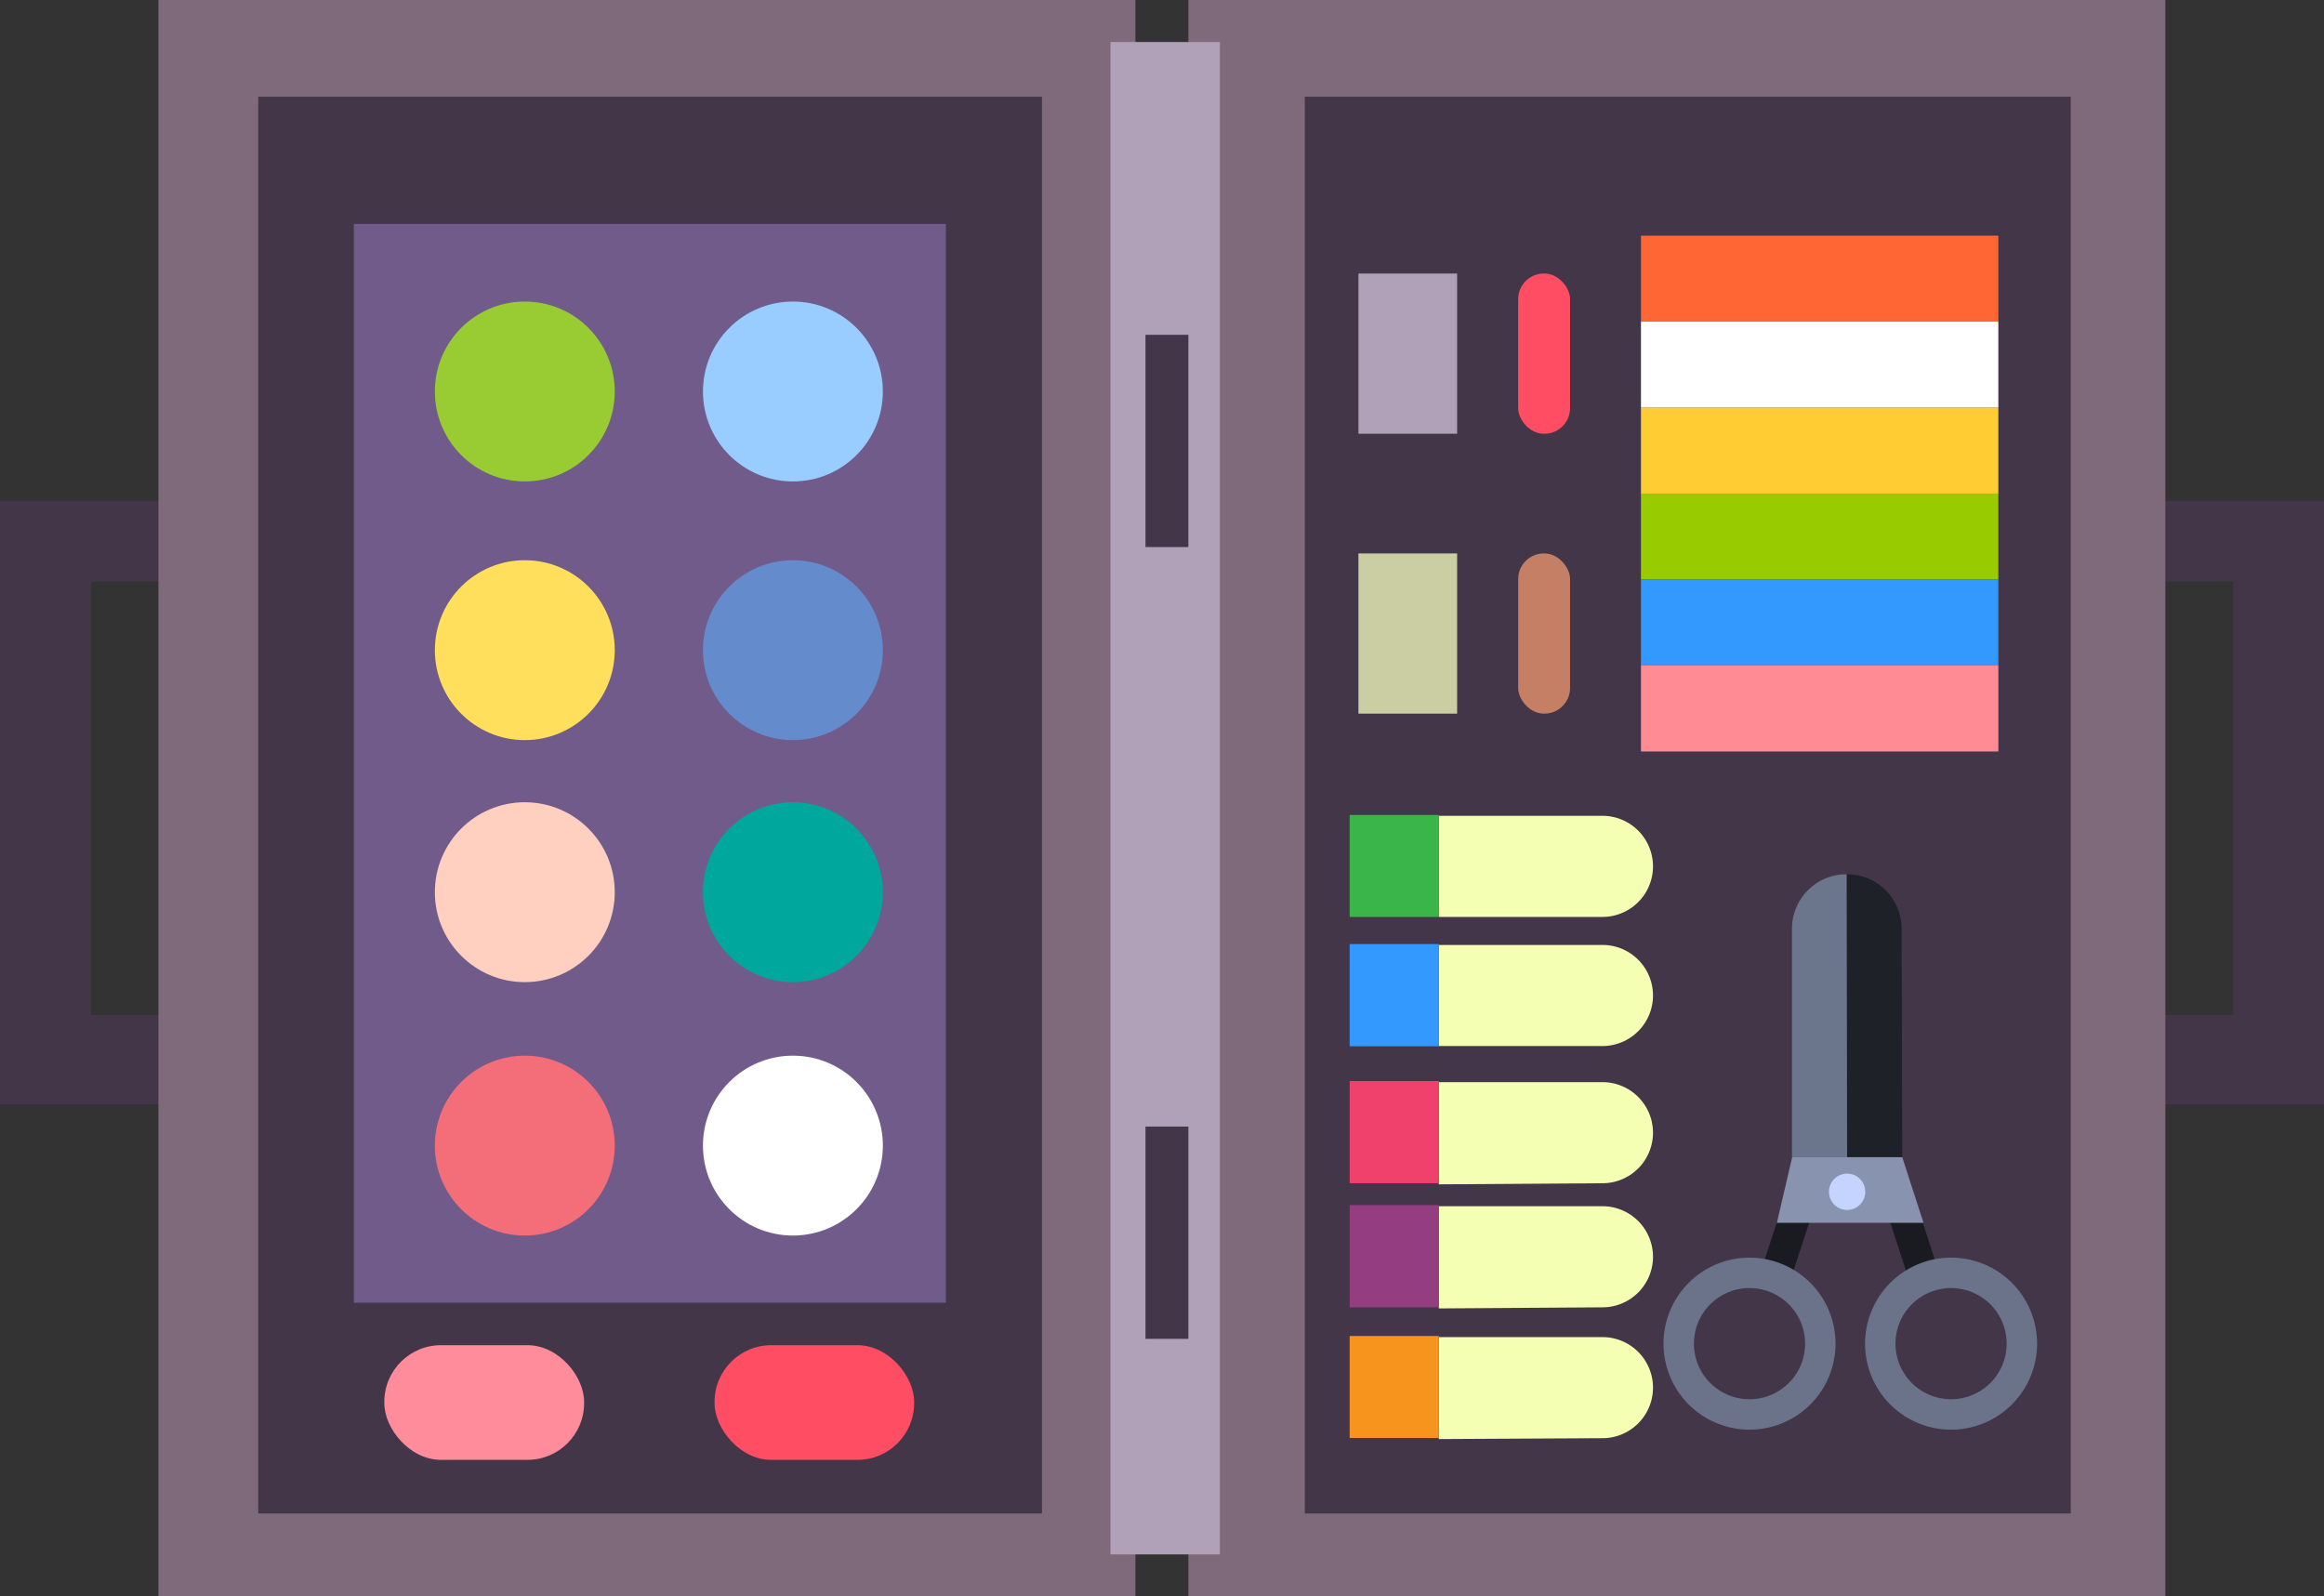 <svg xmlns="http://www.w3.org/2000/svg" viewBox="0 0 106.19 72.94"><rect x="0" y="0" width="106.19" height="72.94" fill="#333333" stroke="none"/><title>Depositphotos_75087729_29</title><g data-name="Layer 2"><g data-name="Layer 1"><path fill="#433649" d="M98.4 22.89v3.68h3.64v19.81H98.4v4.08h7.79V22.89H98.4z"/><path fill="#433649" d="M7.8 26.57v-3.68H0v27.57h7.8v-4.08H4.16V26.57H7.8z"/><path fill="#7e6a7a" d="M7.24 0h44.64v72.94H7.24z"/><path fill="#433649" d="M11.8 4.42h35.81v64.74H11.8z"/><path fill="#7e6a7a" d="M54.3 0h44.64v72.94H54.3z"/><path fill="#433649" d="M59.62 4.42h35v64.74h-35z"/><path fill="#705b8b" d="M16.17 10.23h27.05v49.3H16.17z"/><circle cx="23.98" cy="17.89" r="4.11" fill="#9c3"/><circle cx="23.98" cy="29.71" r="4.11" fill="#ffdf5c"/><circle cx="23.98" cy="40.77" r="4.11" fill="#ffd0c0"/><circle cx="23.98" cy="52.35" r="4.11" fill="#f46e7a"/><circle cx="36.23" cy="17.89" r="4.11" fill="#9cf"/><circle cx="36.23" cy="29.71" r="4.11" fill="#648bcc"/><circle cx="36.23" cy="40.77" r="4.11" fill="#00a79d"/><circle cx="36.23" cy="52.35" r="4.11" fill="#fff"/><rect x="32.65" y="61.47" width="9.12" height="5.24" rx="2.59" ry="2.59" fill="#ff4e64"/><rect x="17.56" y="61.47" width="9.13" height="5.24" rx="2.59" ry="2.59" fill="#ff8c9b"/><path fill="#b0a0b8" d="M50.74 1.92h5v69.11h-5z"/><path d="M73.22 41.9a2.31 2.31 0 0 0 2.31-2.31 2.31 2.31 0 0 0-2.31-2.31h-7.48v4.62z" fill="#f4ffb3"/><path d="M73.22 47.8a2.31 2.31 0 0 0 2.31-2.31 2.31 2.31 0 0 0-2.31-2.31h-7.48v4.62z" fill="#f4ffb3"/><path d="M73.22 54.07a2.31 2.31 0 0 0 2.31-2.31 2.31 2.31 0 0 0-2.31-2.31h-7.48v4.67z" fill="#f4ffb3"/><path d="M73.22 59.74a2.31 2.31 0 0 0 2.31-2.31 2.31 2.31 0 0 0-2.31-2.31h-7.48v4.67z" fill="#f4ffb3"/><path d="M73.22 65.72a2.31 2.31 0 0 0 2.31-2.31 2.31 2.31 0 0 0-2.31-2.31h-7.48v4.66z" fill="#f4ffb3"/><path fill="#39b54a" d="M61.67 37.24h4.07v4.66h-4.07z"/><path fill="#39f" d="M61.67 43.14h4.07v4.67h-4.07z"/><path fill="#ef416b" d="M61.67 49.4h4.07v4.67h-4.07z"/><path fill="#943d81" d="M61.67 55.07h4.07v4.67h-4.07z"/><path fill="#f7941e" d="M61.67 61.05h4.07v4.66h-4.07z"/><path fill="#cacea2" d="M62.07 25.29h4.51v7.32h-4.51z"/><path fill="#b0a0b8" d="M62.07 12.5h4.51v7.32h-4.51z"/><rect x="69.37" y="25.29" width="2.37" height="7.32" rx="1.17" ry="1.17" fill="#c47f64"/><rect x="69.37" y="12.5" width="2.37" height="7.32" rx="1.17" ry="1.17" fill="#ff4e64"/><path fill="#f63" d="M74.98 10.77h16.33v3.93H74.98z"/><path fill="#fff" d="M74.98 14.7h16.33v3.93H74.98z"/><path fill="#fc3" d="M74.98 18.63h16.33v3.93H74.98z"/><path fill="#9c0" d="M74.98 22.55h16.33v3.93H74.98z"/><path fill="#39f" d="M74.98 26.48h16.33v3.93H74.98z"/><path fill="#ff8c95" d="M74.98 30.41h16.33v3.93H74.98z"/><path fill="#191b21" d="M85.53 53.285l1.341-.437 1.911 5.856-1.34.437z"/><path fill="#191b21" d="M80.258 58.707l1.91-5.856 1.341.437-1.91 5.856z"/><path d="M84.4 52.88h-2.52V42.44a2.49 2.49 0 0 1 2.49-2.49z" fill="#6b758c"/><path d="M86.92 52.88H84.4V39.95a2.49 2.49 0 0 1 2.49 2.49z" fill="#1f2129"/><path fill="#8893b0" d="M87.89 55.88h-6.7l.7-3h5.03l.97 3z"/><path d="M89.15 65.33a3.93 3.93 0 1 1 3.93-3.93 3.93 3.93 0 0 1-3.93 3.93zm0-6.47a2.54 2.54 0 1 0 2.54 2.54 2.54 2.54 0 0 0-2.54-2.54z" fill="#6a738a"/><path d="M79.94 65.33a3.93 3.93 0 1 1 3.93-3.93 3.93 3.93 0 0 1-3.93 3.93zm0-6.47a2.54 2.54 0 1 0 2.54 2.54 2.54 2.54 0 0 0-2.54-2.54z" fill="#6a738a"/><circle cx="84.4" cy="54.46" r=".83" fill="#c4d4ff"/><path fill="#433649" d="M52.34 15.3h1.96V25h-1.96z"/><path fill="#433649" d="M52.34 51.48h1.96v9.7h-1.96z"/></g></g></svg>